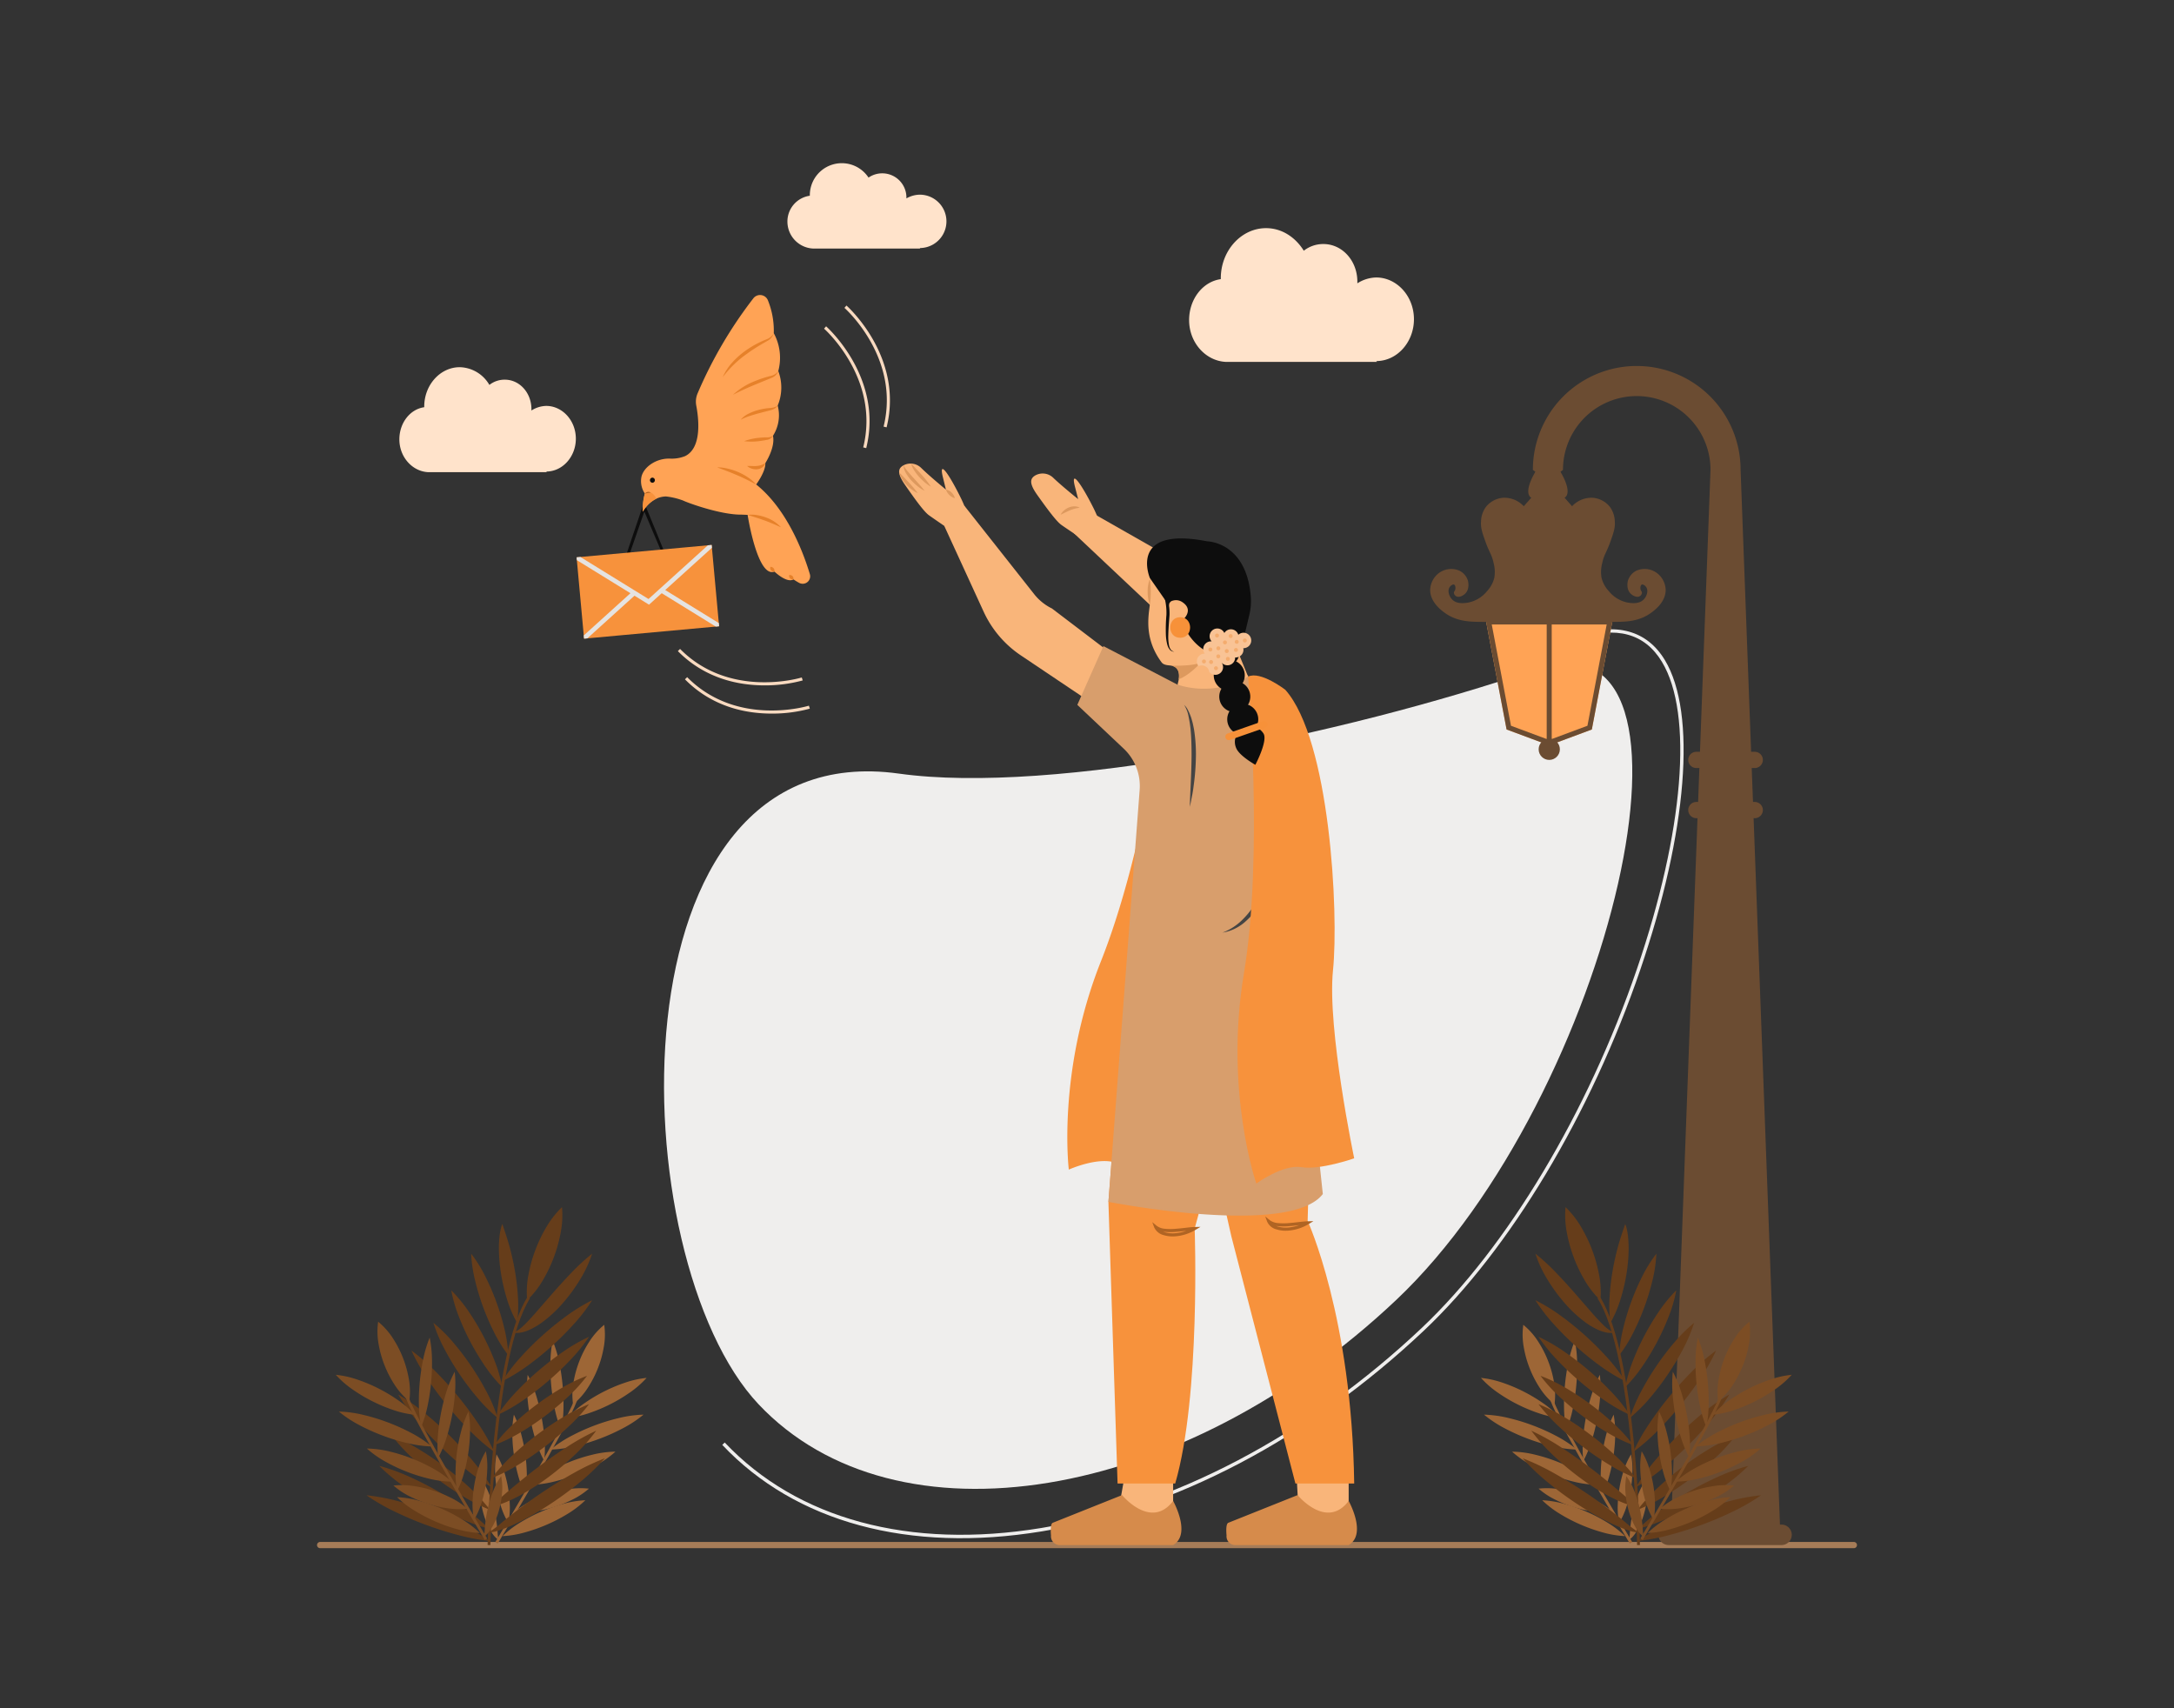 <svg xmlns="http://www.w3.org/2000/svg" viewBox="0 0 700 550" id="Indianwomansendingmailthroughpigeon"><rect x="0" y="0" width="700" height="550" fill="#333333" stroke="none"/><path fill="#efeeed" d="M244.268,452.151c-44.217-46.794-49.073-216.21,45.181-203.074,49.614,6.915,142.641-12.236,205.305-33.616,60.932-20.788,23.989,137.714-45.181,203.074S288.485,498.946,244.268,452.151Z" class="colorefedef svgShape"></path><path fill="#efeeed" d="M232.557,465.198c23.588,24.963,60.107,34.859,102.831,27.863,42.645-6.982,86.384-29.966,123.161-64.717,27.65-26.127,53.66-69.512,69.576-116.051,15.204-44.459,18.247-82.687,7.941-99.766-5.76-9.546-15.618-12.267-28.509-7.868l.356,1.041c12.517-4.27,21.673-1.782,27.211,7.396,10.143,16.808,7.062,54.682-8.04,98.842-15.86,46.379-41.762,89.595-69.289,115.608-36.619,34.601-80.152,57.483-122.582,64.431-42.352,6.935-78.524-2.844-101.854-27.533Z" class="colorefedef svgShape"></path><path fill="#ffe3cb" fill-rule="evenodd" d="M296.322 80.031H261.958a8.696 8.696 0 01-8.419-8.591 8.378 8.378 0 017.216-8.419v-.172a10.297 10.297 0 0118.9-5.67 7.783 7.783 0 0112.199 6.357v.344A8.927 8.927 0 01296.15 62.677a8.591 8.591 0 110 17.182zm0 0M176.071 152.027h-38.137c-5.148-.211-9.344-4.859-9.344-10.563 0-5.281 3.432-9.718 8.009-10.352v-.211c0-6.972 5.149-12.676 11.441-12.676a11.333 11.333 0 019.534 5.704 7.938 7.938 0 014.958-1.69c4.767 0 8.581 4.225 8.581 9.507v.423a9.195 9.195 0 014.767-1.479c5.148 0 9.534 4.648 9.534 10.563 0 5.704-4.195 10.563-9.534 10.563zm0 0M443.37 116.521H394.782c-6.559-.269-11.904-6.19-11.904-13.458 0-6.729 4.373-12.381 10.203-13.188V89.606c0-8.882 6.559-16.149 14.576-16.149 5.102 0 9.475 2.961 12.147 7.267a10.113 10.113 0 016.316-2.153c6.073 0 10.932 5.383 10.932 12.112v.538a11.715 11.715 0 016.073-1.884c6.559 0 12.147 5.921 12.147 13.458 0 7.267-5.345 13.458-12.147 13.458zm0 0" class="colorffe3cb svgShape"></path><path fill="#a67c58" d="M596.921,498.46H103.079a1,1,0,1,1,0-2H596.921a1,1,0,0,1,0,2Z" class="color935b50 svgShape"></path><path fill="#0d0d0d" d="M194.875,199.768c.927-3.086,1.92-6.15,2.881-9.225l2.992-9.187c.995-3.063,2.049-6.106,3.071-9.16l3.105-9.148.454-1.336.531,1.304c2.206,5.417,4.475,10.809,6.63,16.248,2.174,5.431,4.326,10.871,6.382,16.351-2.443-5.319-4.791-10.677-7.116-16.045-2.345-5.36-4.575-10.767-6.868-16.149l.985-.031-3.168,9.126c-1.069,3.038-2.106,6.086-3.202,9.114l-3.282,9.087C197.137,193.735,196.039,196.763,194.875,199.768Z" class="color1e1d22 svgShape"></path><polygon fill="#f7923c" points="185.742 180.356 187.962 204.593 188.046 205.509 188.056 205.625 188.144 205.617 189.118 205.528 230.48 201.74 231.455 201.65 231.542 201.642 231.532 201.525 231.448 200.61 229.228 176.373 229.144 175.457 227.926 175.569 186.876 179.329 185.658 179.44 185.742 180.356" class="colorf73c4f svgShape"></polygon><polygon fill="#e5e3e1" points="229.144 175.457 229.228 176.373 214.196 189.97 231.448 200.61 231.532 201.525 231.455 201.65 230.48 201.74 213.062 190.992 208.98 194.686 204.295 191.795 189.118 205.528 188.144 205.617 188.046 205.509 187.962 204.593 202.993 190.996 185.742 180.356 185.658 179.44 186.876 179.329 208.813 192.86 227.926 175.569 229.144 175.457" class="colore5e1e5 svgShape"></polygon><path fill="#ffa355" d="M207.635,158.912A20.766,20.766,0,0,0,206.969,164.75s2.556-4.873,7.521-4.902a22.718,22.718,0,0,1,5.45,1.305c1.829.88,12.315,4.634,18.825,4.538l1.959.08s3.149,20.434,8.642,18.261c0,0,3.958,3.832,6.126,2.511a18.63,18.63,0,0,0,1.831,1.121,2.402,2.402,0,0,0,3.442-2.799c-2.041-6.815-7.243-20.838-17.289-28.881,0,0,3.075-4.097,2.962-6.895,0,0,3.268-5.026,2.444-8.776a12.243,12.243,0,0,0,1.524-9.733,15.088,15.088,0,0,0,.195-11.115,16.586,16.586,0,0,0-1.453-12.19,26.08,26.08,0,0,0-1.921-10.659,2.728,2.728,0,0,0-4.651-.573,139.501,139.501,0,0,0-17.986,30.673,6.82,6.82,0,0,0-.399,3.88c.773,4.067,1.915,13.571-3.598,16.259a11.582,11.582,0,0,1-4.899.801c-4.601-.131-8.551,2.886-9.167,5.934A7.105,7.105,0,0,0,207.635,158.912Z" class="colorffba55 svgShape"></path><path fill="#f7923c" d="M206.969,164.75a10.3,10.3,0,0,1,4.377-4.184s-1.457-3.313-3.711-1.654A17.178,17.178,0,0,0,206.969,164.75Z" class="colorf73c4f svgShape"></path><path fill="#0d0d0d" d="M210.069,155.431a.825.825,0,0,0,0-1.649.825.825,0,0,0,0,1.649Z" class="color1e1d22 svgShape"></path><path fill="#b06423" d="M207.635,158.912a1.454,1.454,0,0,1,1.93-.322c-.358.075-.659.074-.966.149C208.285,158.771,207.993,158.863,207.635,158.912Z" class="colorb02336 svgShape"></path><path fill="#e6812a" d="M230.885 150.464a14.278 14.278 0 013.49.429 20.265 20.265 0 013.343 1.105 18.403 18.403 0 013.097 1.686 13.559 13.559 0 012.662 2.302c-1.06-.521-2.048-1.089-3.083-1.579-1.025-.5-2.049-.99-3.1-1.425C235.208 152.068 233.077 151.291 230.885 150.464zM240.725 165.772a10.365 10.365 0 012.946.066 14.836 14.836 0 012.859.728 12.111 12.111 0 014.923 3.183c-.922-.372-1.77-.794-2.652-1.148-.874-.364-1.745-.72-2.636-1.029C244.395 166.912 242.595 166.375 240.725 165.772zM249.367 184.032a1.165 1.165 0 01-1.096-.388 1.182 1.182 0 01-.209-1.139 1.33 1.33 0 011.027.448A1.389 1.389 0 01249.367 184.032zM255.493 186.543a1.176 1.176 0 01-1.09-.311 1.139 1.139 0 01-.273-1.106 1.305 1.305 0 011.04.359A1.283 1.283 0 01255.493 186.543zM246.438 149.09a2.498 2.498 0 01-1.012 1.404 3.337 3.337 0 01-1.686.6 4.328 4.328 0 01-3.182-1.069c1.147-.031 2.141.089 3.098.001A5.891 5.891 0 00246.438 149.09zM248.882 140.314a2.68 2.68 0 01-2.09 1.331c-.786.174-1.58.286-2.375.386a18.927 18.927 0 01-4.809.001 19.343 19.343 0 014.707-1.067c.791-.078 1.582-.144 2.382-.148a5.246 5.246 0 001.12-.073A2.586 2.586 0 00248.882 140.314zM250.407 130.581a3.293 3.293 0 01-1.246 1.121 7.089 7.089 0 01-1.592.52c-1.033.272-2.065.524-3.086.806-1.025.264-2.037.564-3.039.888a20.277 20.277 0 00-2.954 1.209 7.909 7.909 0 012.633-1.981 16.383 16.383 0 013.082-1.151 21.616 21.616 0 013.216-.592 11.255 11.255 0 001.55-.188A4.443 4.443 0 00250.407 130.581zM250.602 119.467a3.651 3.651 0 01-1.285 1.719 4.47 4.47 0 01-.982.525l-.964.389-3.837 1.57c-1.277.521-2.539 1.071-3.797 1.634-1.25.579-2.502 1.158-3.74 1.826a21.925 21.925 0 017.127-4.449 35.408 35.408 0 013.979-1.369c.339-.09.676-.188 1.018-.266a4.157 4.157 0 00.927-.308A3.999 3.999 0 00250.602 119.467zM249.15 107.277a4.213 4.213 0 01-1.672 2.252l-2.401 1.38c-1.562.94-3.102 1.909-4.561 2.987a34.574 34.574 0 00-7.808 7.559 16.944 16.944 0 013.016-4.683 26.038 26.038 0 014.163-3.743 31.777 31.777 0 014.797-2.854c.82-.41 1.731-.759 2.531-1.097A4.393 4.393 0 00249.15 107.277z" class="colore6952a svgShape"></path><path fill="#f7923c" d="M374.583,225.458s-5.932,48.368-20.118,84.105-10.319,67.008-10.319,67.008,9.642-4.337,15.342-2.103,17.181.777,17.181.777.226-42.695,6.036-60.594,13.198-87.659,1.897-92.569A94.397,94.397,0,0,1,374.583,225.458Z" class="colorf73c4f svgShape"></path><polygon fill="#f9b57a" points="434.254 472.685 434.254 487.929 418.262 489.342 417.61 477.44 434.254 472.685" class="colorf9977a svgShape"></polygon><polygon fill="#f9b57a" points="377.732 472.685 377.732 487.929 359.859 487.929 361.759 477.248 377.732 472.685" class="colorf9977a svgShape"></polygon><path fill="#f7923c" d="M416.005,304.735s7.005,24.702,5.039,88.358c0,0,14.255,30.972,14.993,84.554H417.111l-20.646-79.635L390.812,372.942,384.667,395.554s1.966,53.828-6.268,82.093h-18.557l-2.949-90.696,6.206-79.635Z" class="colorf73c4f svgShape"></path><path fill="#b06423" d="M377.605 398.085a9.676 9.676 0 01-2.942-.42 4.59 4.59 0 01-3-2.427l-.653-1.743 1.439 1.181a5.119 5.119 0 002.676.951 18.322 18.322 0 003.024.039c1.029-.084 2.085-.177 3.154-.306l.679-.078c.858-.101 1.745-.205 2.672-.229l1.883-.048-1.611.976a14.866 14.866 0 01-6.629 2.085Q377.943 398.086 377.605 398.085zm-3.108-1.543c.17.069.33.126.468.17a9.211 9.211 0 003.268.357 14.389 14.389 0 003.713-.776l-.527.061c-1.078.13-2.146.225-3.206.31a19.304 19.304 0 01-3.216-.045C374.831 396.595 374.664 396.571 374.497 396.542zM413.982 396.248a9.678 9.678 0 01-2.942-.42 4.436 4.436 0 01-3-2.427l-.653-1.743 1.439 1.181a5.184 5.184 0 002.676.951 18.65 18.65 0 003.024.039c1.029-.084 2.085-.177 3.154-.306l.679-.078c.858-.101 1.745-.204 2.672-.229l1.883-.048-1.611.976a14.866 14.866 0 01-6.629 2.085Q414.32 396.249 413.982 396.248zm-3.106-1.542c.169.069.328.125.467.169a9.17 9.17 0 003.268.357 14.389 14.389 0 003.713-.776l-.527.061c-1.078.13-2.146.225-3.206.31a19.091 19.091 0 01-3.216-.045C411.208 394.759 411.042 394.734 410.875 394.706z" class="colorb02336 svgShape"></path><path fill="#7c4d24" d="M404.33,323.784c-.54,4.26-1.241,8.482-1.99,12.687-.778,4.201-1.654,8.378-2.691,12.513-1.039,4.135-2.287,8.208-3.683,12.235A100.151,100.151,0,0,1,390.812,372.942a60.852,60.852,0,0,0,6.177-11.327,96.52,96.52,0,0,0,4.022-12.287,119.226,119.226,0,0,0,2.408-12.686A96.417,96.417,0,0,0,404.33,323.784Z" class="color5e7c24 svgShape"></path><path fill="#7c4d24" d="M408.509,337.794c-1.423,1.815-2.573,3.694-3.824,5.495-.616.905-1.228,1.806-1.902,2.654a16.25,16.25,0,0,1-2.254,2.42,6.652,6.652,0,0,0,3.05-1.663,13.278,13.278,0,0,0,2.27-2.62,17.975,17.975,0,0,0,1.646-3.008A13.88,13.88,0,0,0,408.509,337.794Z" class="color5e7c24 svgShape"></path><path fill="#d68b4b" d="M434.254 497.46H397.733a2.813 2.813 0 01-2.799-3.096s-.408-3.688.564-4.076l22.316-8.915s9.276 11.309 16.44 1.882C434.254 483.255 440.255 493.948 434.254 497.46zM377.732 497.46H341.211a2.813 2.813 0 01-2.799-3.096s-.408-3.688.564-4.076l22.316-8.915s9.276 11.309 16.44 1.882C377.732 483.255 383.733 493.948 377.732 497.46z" class="colord6694b svgShape"></path><path fill="#f9b57a" d="M312.037,171.447s1.021-3.575-2.579-10.944-7.218-12.784-5.933-7.147l1.05,4.279s-5.101-4.178-7.921-6.934a4.883,4.883,0,0,0-5.743-.881c-1.714.952-2.165,2.458.462,6.252,3.928,5.675,6.165,8.561,7.545,9.679.478.387,5.988,4.156,5.988,4.156Z" class="colorf9977a svgShape"></path><path fill="#dd995e" d="M307.453 160.403a3.567 3.567 0 00-1.037-1.797 3.342 3.342 0 00-1.84-.972 4.209 4.209 0 001.104 1.727A3.981 3.981 0 00307.453 160.403zM299.736 156.679a30.979 30.979 0 00-3.032-3.869c-1.089-1.208-2.176-2.359-3.354-3.556a8.125 8.125 0 001.058 2.278 15.617 15.617 0 001.51 1.979 18.39 18.39 0 001.777 1.729A11.975 11.975 0 00299.736 156.679zM297.697 158.004c-1.106-1.467-2.33-2.744-3.507-4.058-.604-.642-1.176-1.304-1.742-1.969a12.937 12.937 0 01-1.537-2.158 5.471 5.471 0 00.86 2.626 12.801 12.801 0 001.639 2.21 17.491 17.491 0 001.995 1.86A12.558 12.558 0 00297.697 158.004zM295.505 158.78a34.493 34.493 0 00-2.876-3.442l-1.515-1.606c-.509-.536-1.015-1.073-1.587-1.606a9.685 9.685 0 002.328 3.927A11.654 11.654 0 00295.505 158.78z" class="colordd765e svgShape"></path><path fill="#f9b57a" d="M365.052 215.938l-26.339-20.027a16.603 16.603 0 01-5.732-4.624l-22.485-28.478-6.468 6.48 12.691 27.651a34.044 34.044 0 0011.96 14.061l25.397 17.056zM354.761 174.438s.983-3.586-2.696-10.916-7.355-12.706-6.01-7.083l1.096 4.268s-5.145-4.123-7.995-6.848a4.883 4.883 0 00-5.752-.82c-1.704.97-2.138 2.481.529 6.247 3.989 5.633 6.257 8.495 7.649 9.597.482.382 6.032 4.092 6.032 4.092z" class="colorf9977a svgShape"></path><path fill="#f9b57a" d="M390.888,228.607,378.772,203.702c-.895-2.319-4.853-5.514-6.662-7.218l-26.415-24.876,7.018-5.88,26.443,15.047A34.044,34.044,0,0,1,392.123,193.913l9.749,23.936Z" class="colorf9977a svgShape"></path><path fill="#dd995e" d="M341.512,165.729a4.223,4.223,0,0,1,1.093-1.394,5.667,5.667,0,0,1,1.518-.941,4.795,4.795,0,0,1,1.77-.366,3.469,3.469,0,0,1,1.74.413c-.594.133-1.122.205-1.638.361a12.196,12.196,0,0,0-1.493.517C343.518,164.713,342.586,165.221,341.512,165.729Z" class="colordd765e svgShape"></path><path fill="#f9b57a" d="M401.872,217.849c.535-.713-6.145-2.704-6.39-9.094-.368-9.564,3.687-22.981,3.687-22.981H370.289a32.443,32.443,0,0,0,0,7.251c.407,2.44-3.129,11.053,3.751,20.253.587.785,1.745.887,2.721.987,1.559.16,3.925,1.175,2.376,6.165C379.137,220.43,392.287,230.63,401.872,217.849Z" class="colorf9977a svgShape"></path><path fill="#d89e6c" d="M409.022,220.281l-7.149-2.431a27.926,27.926,0,0,1-22.735,2.581L355.287,208.032l-8.4,18.912,14.924,14.091a16.556,16.556,0,0,1,5.146,13.239l-10.063,132.678s58.347,11.491,69.039-2.519c0,0-12.139-111.403-8.821-124.676,0,0,4.986-18.231-.884-32.688A11.912,11.912,0,0,0,409.022,220.281Z" class="color6c7fd8 svgShape"></path><path fill="#0d0d0d" d="M399.162,210.963s-12.499,3.906-18.766-10.939c0,0,4.467-3.404.303-6.157a3.598,3.598,0,0,0-3.084-.473,1.502,1.502,0,0,0-1.212,1.58l-6.149-8.852s-7.166-16.85,18.466-11.832c0,0,12.6.132,14.023,17.783a18.925,18.925,0,0,1-.479,5.91Z" class="color1e1d22 svgShape"></path><path fill="#e6812a" d="M415.268,226.944a10.555,10.555,0,0,1,1.448,3.838,37.376,37.376,0,0,1,.635,4.065c.262,2.738.314,5.497.319,8.257-.018,2.763-.109,5.529-.227,8.302-.118,2.774-.272,5.55-.332,8.351.321-1.362.552-2.739.831-4.112.253-1.376.414-2.765.595-4.152a78.003,78.003,0,0,0,.539-8.385,51.487,51.487,0,0,0-.642-8.411c-.149-.693-.271-1.388-.441-2.074-.206-.681-.355-1.37-.619-2.033a15.546,15.546,0,0,0-.856-1.946A5.799,5.799,0,0,0,415.268,226.944Z" class="colore6952a svgShape"></path><path fill="#444444" d="M381.268 226.944a10.552 10.552 0 011.448 3.838 37.437 37.437 0 01.635 4.065c.262 2.738.314 5.497.319 8.257-.018 2.763-.109 5.529-.227 8.302-.118 2.774-.272 5.55-.331 8.351.321-1.362.552-2.739.831-4.112.253-1.376.414-2.765.594-4.152a77.939 77.939 0 00.539-8.385 51.474 51.474 0 00-.642-8.411c-.149-.693-.271-1.388-.441-2.074-.206-.681-.356-1.37-.619-2.033a15.546 15.546 0 00-.856-1.946A5.799 5.799 0 00381.268 226.944zM411.611 274.925c-.886 2.57-1.892 5.073-2.95 7.538a61.667 61.667 0 01-3.628 7.138 34.056 34.056 0 01-2.206 3.307 25.938 25.938 0 01-2.575 3.006 18.218 18.218 0 01-6.617 4.361 14.558 14.558 0 007.363-3.555 26.046 26.046 0 005.241-6.395 40.653 40.653 0 003.441-7.462A39.833 39.833 0 00411.611 274.925z" class="color065082 svgShape"></path><path fill="#dd995e" d="M386.782 213.192s-3.682 4.207-7.247 5.494c.487-3.231-1.152-4.152-2.476-4.375h0S384.503 214.585 386.782 213.192zM370.231 194.716a11.846 11.846 0 01-.703-4.177 11.251 11.251 0 01.703-4.18 26.25 26.25 0 01.297 4.177A24.228 24.228 0 01370.231 194.716z" class="colordd765e svgShape"></path><path fill="#f7923c" d="M401.872,217.849s5.016,57.623-1.345,95.543,3.99,67.68,3.99,67.68,8.516-6.266,14.558-5.28,16.961-2.851,16.961-2.851-8.75-41.789-6.83-60.509-1.038-74.33-15.36-90.351C413.847,222.081,405.849,215.898,401.872,217.849Z" class="colorf73c4f svgShape"></path><circle cx="394.124" cy="209.822" r="4.997" fill="#0d0d0d" class="color1e1d22 svgShape"></circle><circle cx="395.806" cy="217.427" r="4.997" fill="#0d0d0d" class="color1e1d22 svgShape"></circle><circle cx="397.584" cy="224.286" r="4.997" fill="#0d0d0d" class="color1e1d22 svgShape"></circle><circle cx="400.148" cy="231.595" r="4.997" fill="#0d0d0d" class="color1e1d22 svgShape"></circle><path fill="#0d0d0d" d="M404.208,246.241s-4.436-2.47-5.882-4.821a4.997,4.997,0,0,1,8.512-5.236C408.284,238.535,404.208,246.241,404.208,246.241Z" class="color1e1d22 svgShape"></path><path fill="#f79139" d="M395.65 238.3a1.101 1.101 0 01-.362-2.14l11.372-3.967a1.1 1.1 0 01.725 2.078l-11.372 3.967A1.121 1.121 0 01395.65 238.3zM380.007 205.332c4.247 0 4.254-6.6 0-6.6-4.247 0-4.254 6.6 0 6.6z" class="colorf73943 svgShape"></path><path fill="#f9c395" d="M385.908,214.462a2.471,2.471,0,0,1,2.013-4.01,2.474,2.474,0,0,1,2.221-3.941c-.037-.041-.08-.075-.115-.119a2.484,2.484,0,1,1,4.199-2.583,2.473,2.473,0,0,1,4.494.583c.045-.041.082-.088.13-.126a2.484,2.484,0,1,1,1.471,4.424,2.463,2.463,0,0,1-2.617,2.98,2.477,2.477,0,0,1-4.426,1.582,2.484,2.484,0,1,1-3.903,3.075,2.456,2.456,0,0,0-3.467-1.864Z" class="colorf9dd95 svgShape"></path><circle cx="400.822" cy="206.213" r=".637" fill="#f4ac6e" class="colorf4906e svgShape"></circle><circle cx="396.267" cy="204.785" r=".637" fill="#f4ac6e" class="colorf4906e svgShape"></circle><circle cx="397.967" cy="209.272" r=".637" fill="#f4ac6e" class="colorf4906e svgShape"></circle><circle cx="398.212" cy="206.647" r=".637" fill="#f4ac6e" class="colorf4906e svgShape"></circle><circle cx="394.422" cy="206.83" r=".637" fill="#f4ac6e" class="colorf4906e svgShape"></circle><circle cx="391.866" cy="204.615" r=".637" fill="#f4ac6e" class="colorf4906e svgShape"></circle><circle cx="389.728" cy="209.125" r=".637" fill="#f4ac6e" class="colorf4906e svgShape"></circle><circle cx="392.288" cy="208.73" r=".637" fill="#f4ac6e" class="colorf4906e svgShape"></circle><circle cx="395.001" cy="209.624" r=".637" fill="#f4ac6e" class="colorf4906e svgShape"></circle><circle cx="395.36" cy="212.137" r=".637" fill="#f4ac6e" class="colorf4906e svgShape"></circle><circle cx="392.273" cy="211.326" r=".637" fill="#f4ac6e" class="colorf4906e svgShape"></circle><circle cx="391.536" cy="215.15" r=".637" fill="#f4ac6e" class="colorf4906e svgShape"></circle><circle cx="387.662" cy="212.966" r=".637" fill="#f4ac6e" class="colorf4906e svgShape"></circle><circle cx="389.959" cy="213.149" r=".637" fill="#f4ac6e" class="colorf4906e svgShape"></circle><path fill="#0d0d0d" d="M372.452,185.882a20.873,20.873,0,0,1,3.077,5.693,16.768,16.768,0,0,1,1.04,6.47c-.15,2.165-.353,4.263-.399,6.386a14.666,14.666,0,0,0,.198,3.135,3.723,3.723,0,0,0,.509,1.438,1.714,1.714,0,0,0,1.268.795,1.723,1.723,0,0,1-1.477-.632,4.077,4.077,0,0,1-.774-1.479,14.856,14.856,0,0,1-.492-3.241,53.215,53.215,0,0,1,.17-6.452,19.587,19.587,0,0,0-.772-6.187,27.16,27.16,0,0,0-1.029-3.003A29.417,29.417,0,0,0,372.452,185.882Z" class="color1e1d22 svgShape"></path><path fill="#f9dac0" d="M285.474 137.592l-.971-.24c5.483-22.168-12.428-38.07-12.609-38.229l.656-.754C272.737 98.532 291.103 114.838 285.474 137.592zM278.914 144.285l-.971-.24c5.484-22.168-12.427-38.07-12.608-38.229l.656-.754C266.178 105.224 284.543 121.531 278.914 144.285zM248.449 229.753c-8.204 0-19.062-2.084-27.901-11.03l.711-.703c16.05 16.244 38.962 9.261 39.191 9.189l.301.953A45.772 45.772 0 01248.449 229.753zM246.162 220.665c-8.204 0-19.062-2.084-27.901-11.03l.711-.703c16.038 16.231 38.961 9.261 39.191 9.189l.301.953A45.766 45.766 0 01246.162 220.665z" class="colorf9e0c0 svgShape"></path><path fill="#ffa355" d="M478.376,199.443l6.726,35.422,13.725,5.109,13.726-5.109,6.726-35.422Z" class="colorffba55 svgShape"></path><path fill="#6b4c32" d="M462.685,185.03a6.644,6.644,0,0,1,7.194-1.308,5.32,5.32,0,0,1,2.761,3.198c.054.193.686,2.596-.799,4.142-.699.728-2.006,1.41-2.907.945a1.447,1.447,0,0,1-.799-1.163c.004-.408.294-.492.436-1.017.16-.593.041-1.417-.363-1.599-.43-.193-1.182.341-1.526.945-.64,1.125-.074,2.867.896,3.852,1.573,1.595,4.157,1.153,5.232.969a10.351,10.351,0,0,0,6.007-3.682,9.537,9.537,0,0,0,2.325-4.263,10.859,10.859,0,0,0-.194-4.651c-.614-2.944-1.376-3.381-2.713-7.17-1.014-2.873-1.517-4.351-1.357-6.395a8.215,8.215,0,0,1,1.744-4.845,7.927,7.927,0,0,1,5.232-2.713,8.549,8.549,0,0,1,6.782,2.713l2.422-2.746s-2.907-1.081,1.308-8.348l-.799-.618a33.44,33.44,0,1,1,66.88,0l3.388,90.776h1.166a2.616,2.616,0,1,1,0,5.232h-.971L564.44,258.2h.563a2.616,2.616,0,1,1,0,5.232H564.635l8.488,227.439h.504a3.294,3.294,0,1,1,0,6.589H537.292a3.294,3.294,0,1,1,0-6.589h.795l8.488-227.439h-.369a2.616,2.616,0,1,1,0-5.232h.564l.407-10.917h-.971a2.616,2.616,0,1,1,0-5.232h1.166l3.388-90.776a23.751,23.751,0,1,0-47.502,0l-.8.618c4.215,7.267,1.308,8.348,1.308,8.348l2.422,2.746a8.549,8.549,0,0,1,6.782-2.713,7.927,7.927,0,0,1,5.232,2.713,8.215,8.215,0,0,1,1.744,4.845c.161,2.044-.343,3.522-1.357,6.395-1.337,3.79-2.099,4.226-2.713,7.17a10.859,10.859,0,0,0-.194,4.651,9.537,9.537,0,0,0,2.325,4.263,10.351,10.351,0,0,0,6.007,3.682c1.075.184,3.66.626,5.232-.969.97-.985,1.536-2.726.896-3.852-.344-.604-1.096-1.138-1.526-.945-.404.182-.523,1.006-.363,1.599.142.526.432.61.436,1.017a1.447,1.447,0,0,1-.799,1.163c-.901.465-2.208-.217-2.907-.945-1.485-1.546-.853-3.949-.799-4.142a5.32,5.32,0,0,1,2.761-3.198,6.644,6.644,0,0,1,7.194,1.308,7.109,7.109,0,0,1,2.18,4.724c.145,4.093-3.736,6.871-4.796,7.63-3.736,2.675-7.864,2.789-10.9,2.834-8.128.12-15.342.168-22.212.149-6.871.018-14.084-.029-22.213-.149-3.037-.045-7.164-.159-10.9-2.834-1.06-.759-4.942-3.538-4.796-7.63A7.109,7.109,0,0,1,462.685,185.03Z" class="color6b3832 svgShape"></path><path fill="#6b4c32" d="M478.376,199.443l6.726,35.422,13.725,5.109,13.726-5.109,6.726-35.422Zm32.761,34.227-11.503,4.28v-36.892H517.331Zm-30.812-32.612h17.694v36.892l-11.501-4.28Z" class="color6b3832 svgShape"></path><circle cx="498.841" cy="241.251" r="3.416" fill="#6b4c32" class="color6b3832 svgShape"></circle><path fill="#9d6636" d="M524.769,496.968l.783-.471c-.221-.366-22.041-36.73-25.438-45.789l-.855.32C502.686,460.166,523.87,495.469,524.769,496.968Z" class="color8b9d36 svgShape"></path><path fill="#9d6636" d="M507.082 431.64a39.224 39.224 0 00-2.109 7.069 66.09 66.09 0 00-1.078 7.168 64.774 64.774 0 00-.297 7.242 38.694 38.694 0 00.745 7.341 38.729 38.729 0 002.114-7.069 64.88 64.88 0 001.073-7.168 66.089 66.089 0 00.292-7.242A39.189 39.189 0 00507.082 431.64zM515.136 442.651a37.414 37.414 0 00-2.737 6.665 62.834 62.834 0 00-1.72 6.861 61.876 61.876 0 00-.949 7.009 37.004 37.004 0 00.078 7.206 36.97 36.97 0 002.742-6.664 61.876 61.876 0 001.715-6.862 62.938 62.938 0 00.944-7.01A37.448 37.448 0 00515.136 442.651zM519.573 455.47a31.746 31.746 0 00-2.33 6.195 52.737 52.737 0 00-1.304 6.342 51.853 51.853 0 00-.527 6.453 31.344 31.344 0 00.508 6.601 31.346 31.346 0 002.335-6.195 51.766 51.766 0 001.299-6.343 52.737 52.737 0 00.522-6.453A31.714 31.714 0 00519.573 455.47zM525.161 468.265a24.303 24.303 0 00-2.362 5.272 39.604 39.604 0 00-1.341 5.449 38.87 38.87 0 00-.568 5.582 24.021 24.021 0 00.462 5.76 24.003 24.003 0 002.367-5.272 38.937 38.937 0 001.337-5.45 39.668 39.668 0 00.564-5.583A24.302 24.302 0 00525.161 468.265zM530.091 476.263a21.88 21.88 0 00-2.494 4.629 37.727 37.727 0 00-1.568 4.802 43.111 43.111 0 00-.947 4.925c-.103.836-.197 1.667-.259 2.514a18.711 18.711 0 01-.276 2.575 5.055 5.055 0 00.606-.383l.492-.493a9.1 9.1 0 00.861-1.077 17.245 17.245 0 001.324-2.304 25.652 25.652 0 001.737-4.858 28.753 28.753 0 00.818-5.058A19.04 19.04 0 00530.091 476.263zM502.294 456.521a31.453 31.453 0 00-5.555-4.817 51.476 51.476 0 00-6.14-3.661 50.572 50.572 0 00-6.583-2.787 31.093 31.093 0 00-7.173-1.62 31.085 31.085 0 005.552 4.822 50.578 50.578 0 006.143 3.656 51.456 51.456 0 006.586 2.781A31.451 31.451 0 00502.294 456.521zM507.75 466.713a38.746 38.746 0 00-6.851-4.485 64.511 64.511 0 00-7.307-3.272 63.357 63.357 0 00-7.652-2.355 38.305 38.305 0 00-8.111-1.131 38.312 38.312 0 006.849 4.491 63.366 63.366 0 007.309 3.267 64.497 64.497 0 007.654 2.349A38.746 38.746 0 00507.75 466.713zM514.173 478.041a33.043 33.043 0 00-6.176-4.33 54.301 54.301 0 00-6.647-3.124 53.338 53.338 0 00-7.003-2.21 32.66 32.66 0 00-7.479-.992 32.671 32.671 0 006.174 4.336 53.344 53.344 0 006.649 3.118 54.307 54.307 0 007.006 2.205A33.041 33.041 0 00514.173 478.041zM519.249 486.761a24.771 24.771 0 00-5.424-3.573 39.56 39.56 0 00-5.811-2.337 38.85 38.85 0 00-6.105-1.401 24.508 24.508 0 00-6.495-.153 24.506 24.506 0 005.422 3.579 38.848 38.848 0 005.813 2.331 39.54 39.54 0 006.106 1.395A24.783 24.783 0 00519.249 486.761z" class="color8b9d36 svgShape"></path><path fill="#9d6636" d="M523.256 494.584a32.581 32.581 0 00-5.962-4.53 53.471 53.471 0 00-6.477-3.342 52.54 52.54 0 00-6.867-2.442 32.214 32.214 0 00-7.386-1.242 32.203 32.203 0 005.96 4.536 52.518 52.518 0 006.48 3.336 53.46 53.46 0 006.869 2.436A32.58 32.58 0 00523.256 494.584zM500.521 452.183a22.931 22.931 0 00-.178-7.322 34.502 34.502 0 00-1.866-6.661 33.936 33.936 0 00-3.144-6.161 22.703 22.703 0 00-4.849-5.493 22.689 22.689 0 00.169 7.326 33.967 33.967 0 001.874 6.658 34.506 34.506 0 003.153 6.158A22.935 22.935 0 00500.521 452.183z" class="color8b9d36 svgShape"></path><path fill="#663d1a" d="M527.123,497.46l.912-.016c-.04-2.494-1.123-61.314-12.89-79.944l-.771.488C526.004,436.402,527.113,496.852,527.123,497.46Z" class="color50661a svgShape"></path><path fill="#663d1a" d="M518.54 425.903a41.842 41.842 0 01-.274-8.234 74.022 74.022 0 01.89-7.987c.426-2.634 1.006-5.242 1.688-7.828.681-2.603 1.542-5.108 2.461-7.775a11.408 11.408 0 01.589 2.047 18.244 18.244 0 01.322 2.08 35.252 35.252 0 01.185 4.129 53.017 53.017 0 01-.743 8.093 58.815 58.815 0 01-1.872 7.88A37.049 37.049 0 01518.54 425.903zM504.077 388.655a29.584 29.584 0 015.151 6.618 46.508 46.508 0 013.452 7.253 45.704 45.704 0 012.167 7.735 29.265 29.265 0 01.452 8.376 29.264 29.264 0 01-5.159-6.615 45.66 45.66 0 01-3.444-7.256 46.508 46.508 0 01-2.159-7.738A29.569 29.569 0 01504.077 388.655zM494.381 403.646a68.15 68.15 0 016.783 6.25c2.096 2.173 4.097 4.395 6.054 6.628l5.815 6.673c.975 1.093 1.961 2.17 3.003 3.189a13.71 13.71 0 003.548 2.68 6.159 6.159 0 01-2.428-.062 11.369 11.369 0 01-2.34-.736 22.595 22.595 0 01-4.167-2.389 40.898 40.898 0 01-6.864-6.35 54.188 54.188 0 01-5.455-7.452A38.781 38.781 0 01494.381 403.646zM494.381 418.637a56.135 56.135 0 018.432 5.186 95.524 95.524 0 017.565 6.149 93.908 93.908 0 016.909 6.877 55.502 55.502 0 016.034 7.849 55.48 55.48 0 01-8.436-5.181 93.835 93.835 0 01-7.561-6.153 95.515 95.515 0 01-6.905-6.882A56.127 56.127 0 01494.381 418.637zM495.367 430.399a55.507 55.507 0 018.519 4.926 94.403 94.403 0 017.678 5.911 92.778 92.778 0 017.041 6.657 54.884 54.884 0 016.191 7.651 54.857 54.857 0 01-8.523-4.922 92.716 92.716 0 01-7.673-5.916 94.4 94.4 0 01-7.037-6.661A55.48 55.48 0 01495.367 430.399zM496.024 442.971a51.606 51.606 0 018.533 4.139 87.392 87.392 0 017.758 5.177 85.935 85.935 0 017.171 5.963 50.994 50.994 0 016.389 7.011 51.041 51.041 0 01-8.537-4.135 85.932 85.932 0 01-7.755-5.182 87.451 87.451 0 01-7.167-5.968A51.604 51.604 0 01496.024 442.971zM495.367 452.093a57.416 57.416 0 018.928 4.533 97.801 97.801 0 018.145 5.565 96.078 96.078 0 017.552 6.346 56.739 56.739 0 016.761 7.387 56.745 56.745 0 01-8.932-4.528 96.082 96.082 0 01-8.141-5.57 97.783 97.783 0 01-7.548-6.351A57.41 57.41 0 01495.367 452.093zM493.066 460.639a74.845 74.845 0 019.332 5.179c2.963 1.897 5.83 3.902 8.624 5.995 2.803 2.081 5.528 4.25 8.205 6.491 2.705 2.222 5.26 4.537 8.058 6.829a22.564 22.564 0 01-5.225-1.525 51.099 51.099 0 01-4.852-2.336 79.64 79.64 0 01-8.917-5.803 91.945 91.945 0 01-8.101-6.836A58.238 58.238 0 01493.066 460.639zM490.272 469.513a76.974 76.974 0 0110.134 4.816c3.236 1.803 6.377 3.739 9.446 5.776q4.604 3.055 8.985 6.426 2.19 1.69 4.338 3.44a38.659 38.659 0 004.404 3.372 8.507 8.507 0 01-2.847-.489c-.917-.272-1.808-.602-2.689-.946-1.757-.697-3.455-1.495-5.12-2.341a97.162 97.162 0 01-9.599-5.663 109.729 109.729 0 01-8.935-6.621A67.911 67.911 0 01490.272 469.513zM521.373 436.343a45.423 45.423 0 011.31-8.789 76.327 76.327 0 012.526-8.344 75.125 75.125 0 013.447-8.007 44.934 44.934 0 014.675-7.558 44.939 44.939 0 01-1.304 8.791 75.129 75.129 0 01-2.532 8.342 76.431 76.431 0 01-3.453 8.005A45.424 45.424 0 01521.373 436.343zM523.321 446.606a46.414 46.414 0 012.522-8.624 78.158 78.158 0 013.668-8.021 76.861 76.861 0 014.536-7.564 45.92 45.92 0 015.693-6.954 45.921 45.921 0 01-2.517 8.627 76.954 76.954 0 01-3.674 8.018 78.257 78.257 0 01-4.541 7.561A46.473 46.473 0 01523.321 446.606zM524.795 456.53a50.841 50.841 0 013.692-8.658 86.155 86.155 0 014.765-7.933 84.643 84.643 0 015.578-7.384 50.272 50.272 0 016.661-6.652 50.267 50.267 0 01-3.687 8.662 84.541 84.541 0 01-4.771 7.93 86.063 86.063 0 01-5.583 7.381A50.844 50.844 0 01524.795 456.53zM525.875 467.479a65.558 65.558 0 015.286-9.293q2.947-4.398 6.289-8.473 3.331-4.084 7.048-7.852a64.543 64.543 0 018.06-7.025 64.535 64.535 0 01-5.281 9.297q-2.947 4.398-6.294 8.469-3.339 4.078-7.053 7.848A65.479 65.479 0 01525.875 467.479zM526.752 478.832a66.205 66.205 0 016.26-8.735q3.406-4.089 7.173-7.816 3.756-3.737 7.863-7.12a65.207 65.207 0 018.784-6.192 65.208 65.208 0 01-6.255 8.739q-3.406 4.089-7.177 7.811-3.763 3.73-7.867 7.116A66.182 66.182 0 01526.752 478.832zM527.286 486.112a57.7 57.7 0 016.801-7.384 98.302 98.302 0 017.582-6.351 96.567 96.567 0 018.173-5.569 57.037 57.037 0 018.962-4.526 57.052 57.052 0 01-6.797 7.389 96.642 96.642 0 01-7.586 6.346 98.375 98.375 0 01-8.177 5.564A57.71 57.71 0 01527.286 486.112zM527.578 492.193a61.079 61.079 0 017.945-6.606q4.168-2.963 8.589-5.482 4.414-2.532 9.076-4.631a60.362 60.362 0 019.725-3.496 60.371 60.371 0 01-7.943 6.612q-4.168 2.962-8.591 5.476-4.419 2.523-9.079 4.626A61.088 61.088 0 01527.578 492.193zM527.351 496.137a65.964 65.964 0 019.296-5.354c3.189-1.54 6.441-2.912 9.746-4.14q4.957-1.844 10.087-3.221a65.004 65.004 0 0110.542-1.994 65.004 65.004 0 01-9.294 5.36q-4.785 2.309-9.748 4.134c-3.307 1.223-6.667 2.303-10.089 3.215A65.955 65.955 0 01527.351 496.137z" class="color50661a svgShape"></path><path fill="#7c4d24" d="M528.949,495.823c.899-1.499,22.083-36.801,25.51-45.939l-.855-.32c-3.396,9.06-25.217,45.423-25.438,45.789Z" class="color5e7c24 svgShape"></path><path fill="#7c4d24" d="M546.682 430.64a39.224 39.224 0 012.109 7.069 66.09 66.09 0 011.078 7.168 64.774 64.774 0 01.297 7.242 38.694 38.694 0 01-.745 7.341 38.73 38.73 0 01-2.114-7.069 64.88 64.88 0 01-1.073-7.168 66.089 66.089 0 01-.292-7.242A39.189 39.189 0 01546.682 430.64zM538.629 441.651a37.414 37.414 0 012.737 6.665 62.834 62.834 0 011.72 6.861 61.876 61.876 0 01.949 7.009 37.004 37.004 0 01-.078 7.206 36.97 36.97 0 01-2.742-6.664 61.876 61.876 0 01-1.715-6.862 62.938 62.938 0 01-.944-7.01A37.448 37.448 0 01538.629 441.651zM534.191 454.47a31.746 31.746 0 012.33 6.195 52.737 52.737 0 011.304 6.342 51.853 51.853 0 01.527 6.453 31.344 31.344 0 01-.508 6.601 31.346 31.346 0 01-2.335-6.195 51.766 51.766 0 01-1.299-6.343 52.737 52.737 0 01-.522-6.453A31.714 31.714 0 01534.191 454.47zM528.603 467.265a24.303 24.303 0 012.362 5.272 39.603 39.603 0 011.341 5.449 38.87 38.87 0 01.568 5.582 24.021 24.021 0 01-.462 5.76 24.003 24.003 0 01-2.367-5.272 38.937 38.937 0 01-1.337-5.45 39.668 39.668 0 01-.564-5.583A24.302 24.302 0 01528.603 467.265zM523.673 475.263a21.88 21.88 0 012.494 4.629 37.727 37.727 0 011.568 4.802 43.111 43.111 0 01.947 4.925c.103.836.197 1.667.259 2.514a18.711 18.711 0 00.276 2.575 5.055 5.055 0 01-.606-.383l-.492-.493a9.1 9.1 0 01-.861-1.077 17.245 17.245 0 01-1.324-2.304 25.652 25.652 0 01-1.737-4.858 28.753 28.753 0 01-.818-5.058A19.04 19.04 0 01523.673 475.263zM551.47 455.521a31.453 31.453 0 015.555-4.817 51.476 51.476 0 016.14-3.661 50.572 50.572 0 016.583-2.787 31.093 31.093 0 017.173-1.62 31.085 31.085 0 01-5.552 4.822 50.578 50.578 0 01-6.143 3.656 51.456 51.456 0 01-6.586 2.781A31.451 31.451 0 01551.47 455.521zM546.014 465.713a38.746 38.746 0 016.851-4.485 64.511 64.511 0 017.307-3.272 63.357 63.357 0 017.652-2.355 38.305 38.305 0 018.111-1.131 38.312 38.312 0 01-6.849 4.491 63.366 63.366 0 01-7.309 3.267 64.497 64.497 0 01-7.654 2.349A38.746 38.746 0 01546.014 465.713zM539.591 477.041a33.043 33.043 0 016.176-4.33 54.301 54.301 0 016.647-3.124 53.338 53.338 0 017.003-2.21 32.66 32.66 0 017.479-.992 32.671 32.671 0 01-6.174 4.336 53.344 53.344 0 01-6.649 3.118 54.307 54.307 0 01-7.006 2.205A33.041 33.041 0 01539.591 477.041zM534.515 485.761a24.771 24.771 0 015.424-3.573 39.56 39.56 0 015.811-2.337 38.85 38.85 0 016.105-1.401 24.508 24.508 0 016.495-.153 24.506 24.506 0 01-5.422 3.579 38.848 38.848 0 01-5.813 2.331 39.54 39.54 0 01-6.106 1.395A24.783 24.783 0 01534.515 485.761z" class="color5e7c24 svgShape"></path><path fill="#7c4d24" d="M530.508 493.584a32.581 32.581 0 015.962-4.53 53.471 53.471 0 016.477-3.342 52.54 52.54 0 016.866-2.442 32.214 32.214 0 017.386-1.242 32.203 32.203 0 01-5.96 4.536 52.518 52.518 0 01-6.48 3.336 53.461 53.461 0 01-6.869 2.436A32.58 32.58 0 01530.508 493.584zM553.243 451.183a22.931 22.931 0 01.178-7.322 34.502 34.502 0 011.866-6.661 33.936 33.936 0 013.144-6.161 22.703 22.703 0 014.849-5.493 22.689 22.689 0 01-.169 7.326 33.967 33.967 0 01-1.874 6.658 34.506 34.506 0 01-3.153 6.158A22.935 22.935 0 01553.243 451.183z" class="color5e7c24 svgShape"></path><path fill="#9d6636" d="M160.268,496.968l-.783-.471c.221-.366,22.041-36.73,25.438-45.789l.855.32C182.351,460.166,161.167,495.469,160.268,496.968Z" class="color8b9d36 svgShape"></path><path fill="#9d6636" d="M177.955 431.64a39.224 39.224 0 012.109 7.069 66.09 66.09 0 011.078 7.168 64.774 64.774 0 01.297 7.242 38.694 38.694 0 01-.745 7.341 38.729 38.729 0 01-2.114-7.069 64.88 64.88 0 01-1.073-7.168 66.089 66.089 0 01-.292-7.242A39.189 39.189 0 01177.955 431.64zM169.902 442.651a37.414 37.414 0 012.737 6.665 62.834 62.834 0 011.72 6.861 61.876 61.876 0 01.949 7.009 37.004 37.004 0 01-.078 7.206 36.97 36.97 0 01-2.742-6.664 61.876 61.876 0 01-1.715-6.862 62.938 62.938 0 01-.944-7.01A37.449 37.449 0 01169.902 442.651zM165.464 455.47a31.746 31.746 0 012.33 6.195 52.737 52.737 0 011.304 6.342 51.851 51.851 0 01.527 6.453 31.344 31.344 0 01-.508 6.601 31.346 31.346 0 01-2.335-6.195 51.766 51.766 0 01-1.299-6.343 52.739 52.739 0 01-.522-6.453A31.714 31.714 0 01165.464 455.47zM159.876 468.265a24.303 24.303 0 012.362 5.272 39.606 39.606 0 011.341 5.449 38.872 38.872 0 01.568 5.582 24.021 24.021 0 01-.462 5.76 24.003 24.003 0 01-2.367-5.272 38.936 38.936 0 01-1.337-5.45 39.669 39.669 0 01-.564-5.583A24.303 24.303 0 01159.876 468.265zM154.946 476.263a21.88 21.88 0 012.494 4.629 37.727 37.727 0 011.568 4.802 43.111 43.111 0 01.947 4.925c.103.836.197 1.667.259 2.514a18.713 18.713 0 00.276 2.575 5.055 5.055 0 01-.606-.383l-.492-.493a9.1 9.1 0 01-.861-1.077 17.248 17.248 0 01-1.324-2.304 25.653 25.653 0 01-1.737-4.858 28.753 28.753 0 01-.818-5.058A19.041 19.041 0 01154.946 476.263zM182.743 456.521a31.453 31.453 0 015.555-4.817 51.476 51.476 0 016.14-3.661 50.573 50.573 0 016.583-2.787 31.093 31.093 0 017.173-1.62 31.085 31.085 0 01-5.552 4.822 50.578 50.578 0 01-6.143 3.656 51.455 51.455 0 01-6.586 2.781A31.451 31.451 0 01182.743 456.521zM177.287 466.713a38.746 38.746 0 016.851-4.485 64.512 64.512 0 017.307-3.272 63.356 63.356 0 017.652-2.355 38.305 38.305 0 018.111-1.131 38.313 38.313 0 01-6.849 4.491 63.366 63.366 0 01-7.309 3.267 64.497 64.497 0 01-7.654 2.349A38.746 38.746 0 01177.287 466.713zM170.864 478.041a33.043 33.043 0 016.176-4.33 54.3 54.3 0 016.647-3.124 53.337 53.337 0 017.003-2.21 32.66 32.66 0 017.479-.992 32.671 32.671 0 01-6.174 4.336 53.346 53.346 0 01-6.649 3.118 54.308 54.308 0 01-7.006 2.205A33.041 33.041 0 01170.864 478.041zM165.788 486.761a24.77 24.77 0 015.424-3.573 39.559 39.559 0 015.811-2.337 38.85 38.85 0 016.105-1.401 24.508 24.508 0 016.495-.153 24.506 24.506 0 01-5.422 3.579 38.848 38.848 0 01-5.813 2.331 39.54 39.54 0 01-6.106 1.395A24.783 24.783 0 01165.788 486.761z" class="color8b9d36 svgShape"></path><path fill="#9d6636" d="M161.781 494.584a32.581 32.581 0 015.962-4.53 53.471 53.471 0 016.477-3.342 52.541 52.541 0 016.867-2.442 32.214 32.214 0 017.386-1.242 32.202 32.202 0 01-5.96 4.536 52.518 52.518 0 01-6.48 3.336 53.461 53.461 0 01-6.869 2.436A32.58 32.58 0 01161.781 494.584zM184.516 452.183a22.931 22.931 0 01.178-7.322 34.503 34.503 0 011.866-6.661 33.936 33.936 0 013.144-6.161 22.703 22.703 0 014.849-5.493 22.689 22.689 0 01-.169 7.326 33.967 33.967 0 01-1.874 6.658 34.507 34.507 0 01-3.153 6.158A22.935 22.935 0 01184.516 452.183z" class="color8b9d36 svgShape"></path><path fill="#663d1a" d="M157.915,497.46l-.912-.016c.04-2.494,1.123-61.314,12.89-79.944l.771.488C159.034,436.402,157.924,496.852,157.915,497.46Z" class="color50661a svgShape"></path><path fill="#663d1a" d="M166.497 425.903a41.842 41.842 0 00.274-8.234 74.022 74.022 0 00-.89-7.987c-.426-2.634-1.006-5.242-1.688-7.828-.681-2.603-1.542-5.108-2.461-7.775a11.409 11.409 0 00-.589 2.047 18.244 18.244 0 00-.322 2.08 35.252 35.252 0 00-.185 4.129 53.019 53.019 0 00.743 8.093 58.815 58.815 0 001.872 7.88A37.049 37.049 0 00166.497 425.903zM180.96 388.655a29.584 29.584 0 00-5.151 6.618 46.508 46.508 0 00-3.452 7.253 45.703 45.703 0 00-2.167 7.735 29.265 29.265 0 00-.452 8.376 29.264 29.264 0 005.159-6.615 45.66 45.66 0 003.444-7.256 46.508 46.508 0 002.159-7.738A29.568 29.568 0 00180.96 388.655zM190.657 403.646a68.152 68.152 0 00-6.783 6.25c-2.096 2.173-4.097 4.395-6.054 6.628l-5.815 6.673c-.975 1.093-1.961 2.17-3.003 3.189a13.71 13.71 0 01-3.548 2.68 6.159 6.159 0 002.428-.062 11.369 11.369 0 002.34-.736 22.595 22.595 0 004.167-2.389 40.898 40.898 0 006.864-6.35 54.188 54.188 0 005.455-7.452A38.782 38.782 0 00190.657 403.646zM190.657 418.637a56.136 56.136 0 00-8.432 5.186 95.524 95.524 0 00-7.565 6.149 93.908 93.908 0 00-6.909 6.877 55.502 55.502 0 00-6.034 7.849 55.481 55.481 0 008.436-5.181 93.839 93.839 0 007.561-6.153 95.517 95.517 0 006.905-6.882A56.127 56.127 0 00190.657 418.637zM189.671 430.399a55.506 55.506 0 00-8.519 4.926 94.402 94.402 0 00-7.678 5.911 92.78 92.78 0 00-7.041 6.657 54.884 54.884 0 00-6.191 7.651 54.856 54.856 0 008.523-4.922 92.716 92.716 0 007.673-5.916 94.4 94.4 0 007.037-6.661A55.48 55.48 0 00189.671 430.399zM189.013 442.971a51.606 51.606 0 00-8.533 4.139 87.393 87.393 0 00-7.758 5.177 85.935 85.935 0 00-7.171 5.963 50.993 50.993 0 00-6.389 7.011 51.041 51.041 0 008.537-4.135 85.932 85.932 0 007.755-5.182 87.451 87.451 0 007.167-5.968A51.604 51.604 0 00189.013 442.971zM189.671 452.093a57.415 57.415 0 00-8.928 4.533 97.799 97.799 0 00-8.145 5.565 96.078 96.078 0 00-7.552 6.346 56.741 56.741 0 00-6.761 7.387 56.746 56.746 0 008.932-4.528 96.085 96.085 0 008.141-5.57 97.784 97.784 0 007.548-6.351A57.411 57.411 0 00189.671 452.093zM191.971 460.639a74.845 74.845 0 00-9.332 5.179c-2.963 1.897-5.83 3.902-8.624 5.995-2.803 2.081-5.528 4.25-8.205 6.491-2.705 2.222-5.26 4.537-8.058 6.829a22.564 22.564 0 005.225-1.525 51.099 51.099 0 004.852-2.336 79.64 79.64 0 008.917-5.803 91.945 91.945 0 008.101-6.836A58.238 58.238 0 00191.971 460.639zM194.765 469.513a76.975 76.975 0 00-10.134 4.816c-3.236 1.803-6.377 3.739-9.446 5.776q-4.604 3.055-8.985 6.426-2.19 1.69-4.338 3.44a38.659 38.659 0 01-4.404 3.372 8.507 8.507 0 002.847-.489c.917-.272 1.808-.602 2.689-.946 1.757-.697 3.455-1.495 5.12-2.341a97.164 97.164 0 009.599-5.663 109.729 109.729 0 008.935-6.621A67.911 67.911 0 00194.765 469.513zM163.665 436.343a45.423 45.423 0 00-1.31-8.789 76.325 76.325 0 00-2.526-8.344 75.125 75.125 0 00-3.447-8.007 44.934 44.934 0 00-4.675-7.558 44.939 44.939 0 001.304 8.791 75.126 75.126 0 002.532 8.342 76.429 76.429 0 003.453 8.005A45.424 45.424 0 00163.665 436.343zM161.716 446.606a46.415 46.415 0 00-2.522-8.624 78.16 78.16 0 00-3.668-8.021 76.859 76.859 0 00-4.536-7.564 45.92 45.92 0 00-5.693-6.954 45.92 45.92 0 002.517 8.627 76.952 76.952 0 003.674 8.018 78.255 78.255 0 004.541 7.561A46.474 46.474 0 00161.716 446.606zM160.242 456.53a50.841 50.841 0 00-3.692-8.658 86.157 86.157 0 00-4.765-7.933 84.647 84.647 0 00-5.578-7.384 50.272 50.272 0 00-6.661-6.652 50.267 50.267 0 003.687 8.662 84.541 84.541 0 004.771 7.93 86.063 86.063 0 005.583 7.381A50.843 50.843 0 00160.242 456.53zM159.162 467.479a65.559 65.559 0 00-5.286-9.293q-2.947-4.398-6.289-8.473-3.331-4.084-7.048-7.852a64.541 64.541 0 00-8.06-7.025 64.535 64.535 0 005.281 9.297q2.947 4.398 6.294 8.469 3.339 4.078 7.053 7.848A65.478 65.478 0 00159.162 467.479zM158.285 478.832a66.205 66.205 0 00-6.26-8.735q-3.406-4.089-7.173-7.816-3.756-3.737-7.863-7.12a65.207 65.207 0 00-8.784-6.192 65.208 65.208 0 006.255 8.739q3.406 4.089 7.177 7.811 3.763 3.73 7.867 7.116A66.182 66.182 0 00158.285 478.832zM157.751 486.112a57.7 57.7 0 00-6.801-7.384 98.304 98.304 0 00-7.582-6.351 96.568 96.568 0 00-8.173-5.569 57.037 57.037 0 00-8.962-4.526 57.052 57.052 0 006.797 7.389 96.64 96.64 0 007.586 6.346 98.375 98.375 0 008.177 5.564A57.71 57.71 0 00157.751 486.112zM157.459 492.193a61.079 61.079 0 00-7.945-6.606q-4.168-2.963-8.589-5.482-4.414-2.532-9.076-4.631a60.362 60.362 0 00-9.725-3.496 60.372 60.372 0 007.943 6.612q4.168 2.962 8.591 5.476 4.419 2.523 9.079 4.626A61.088 61.088 0 00157.459 492.193zM157.686 496.137a65.964 65.964 0 00-9.296-5.354c-3.189-1.54-6.441-2.912-9.746-4.14q-4.957-1.844-10.087-3.221a65.004 65.004 0 00-10.542-1.994 65.004 65.004 0 009.294 5.36q4.785 2.309 9.748 4.134c3.307 1.223 6.667 2.303 10.089 3.215A65.956 65.956 0 00157.686 496.137z" class="color50661a svgShape"></path><path fill="#7c4d24" d="M156.088,495.823c-.899-1.499-22.083-36.801-25.51-45.939l.855-.32c3.396,9.06,25.217,45.423,25.438,45.789Z" class="color5e7c24 svgShape"></path><path fill="#7c4d24" d="M138.355 430.64a39.225 39.225 0 00-2.109 7.069 66.09 66.09 0 00-1.078 7.168 64.774 64.774 0 00-.297 7.242 38.694 38.694 0 00.745 7.341 38.729 38.729 0 002.114-7.069 64.878 64.878 0 001.073-7.168 66.089 66.089 0 00.292-7.242A39.189 39.189 0 00138.355 430.64zM146.409 441.651a37.414 37.414 0 00-2.737 6.665 62.836 62.836 0 00-1.72 6.861 61.874 61.874 0 00-.949 7.009 37.004 37.004 0 00.078 7.206 36.97 36.97 0 002.742-6.664 61.876 61.876 0 001.715-6.862 62.936 62.936 0 00.944-7.01A37.448 37.448 0 00146.409 441.651zM150.846 454.47a31.745 31.745 0 00-2.33 6.195 52.737 52.737 0 00-1.304 6.342 51.853 51.853 0 00-.527 6.453 31.344 31.344 0 00.508 6.601 31.346 31.346 0 002.335-6.195 51.766 51.766 0 001.299-6.343 52.737 52.737 0 00.522-6.453A31.714 31.714 0 00150.846 454.47zM156.434 467.265a24.303 24.303 0 00-2.362 5.272 39.603 39.603 0 00-1.341 5.449 38.87 38.87 0 00-.568 5.582 24.021 24.021 0 00.462 5.76 24.003 24.003 0 002.367-5.272 38.936 38.936 0 001.337-5.45 39.669 39.669 0 00.564-5.583A24.302 24.302 0 00156.434 467.265zM161.364 475.263a21.88 21.88 0 00-2.494 4.629 37.727 37.727 0 00-1.568 4.802 43.109 43.109 0 00-.947 4.925c-.103.836-.197 1.667-.259 2.514a18.713 18.713 0 01-.276 2.575 5.055 5.055 0 00.606-.383l.492-.493a9.1 9.1 0 00.861-1.077 17.247 17.247 0 001.324-2.304 25.652 25.652 0 001.737-4.858 28.752 28.752 0 00.818-5.058A19.041 19.041 0 00161.364 475.263zM133.567 455.521a31.453 31.453 0 00-5.555-4.817 51.476 51.476 0 00-6.14-3.661 50.572 50.572 0 00-6.583-2.787 31.093 31.093 0 00-7.173-1.62 31.085 31.085 0 005.552 4.822 50.578 50.578 0 006.143 3.656 51.455 51.455 0 006.586 2.781A31.451 31.451 0 00133.567 455.521zM139.023 465.713a38.746 38.746 0 00-6.851-4.485 64.511 64.511 0 00-7.307-3.272 63.356 63.356 0 00-7.652-2.355 38.305 38.305 0 00-8.111-1.131 38.313 38.313 0 006.849 4.491 63.366 63.366 0 007.309 3.267 64.497 64.497 0 007.654 2.349A38.746 38.746 0 00139.023 465.713zM145.446 477.041a33.043 33.043 0 00-6.176-4.33 54.301 54.301 0 00-6.647-3.124 53.338 53.338 0 00-7.003-2.21 32.66 32.66 0 00-7.479-.992 32.671 32.671 0 006.174 4.336 53.345 53.345 0 006.649 3.118 54.307 54.307 0 007.006 2.205A33.041 33.041 0 00145.446 477.041zM150.522 485.761a24.77 24.77 0 00-5.424-3.573 39.56 39.56 0 00-5.811-2.337 38.85 38.85 0 00-6.105-1.401 24.508 24.508 0 00-6.495-.153 24.506 24.506 0 005.422 3.579 38.848 38.848 0 005.813 2.331 39.54 39.54 0 006.106 1.395A24.783 24.783 0 00150.522 485.761z" class="color5e7c24 svgShape"></path><path fill="#7c4d24" d="M154.529 493.584a32.58 32.58 0 00-5.962-4.53 53.47 53.47 0 00-6.477-3.342 52.54 52.54 0 00-6.866-2.442 32.214 32.214 0 00-7.386-1.242 32.203 32.203 0 005.96 4.536 52.519 52.519 0 006.48 3.336 53.461 53.461 0 006.869 2.436A32.58 32.58 0 00154.529 493.584zM131.794 451.183a22.932 22.932 0 00-.178-7.322 34.504 34.504 0 00-1.866-6.661 33.937 33.937 0 00-3.144-6.161 22.703 22.703 0 00-4.849-5.493 22.689 22.689 0 00.169 7.326 33.967 33.967 0 001.874 6.658 34.506 34.506 0 003.153 6.158A22.935 22.935 0 00131.794 451.183z" class="color5e7c24 svgShape"></path></svg>
